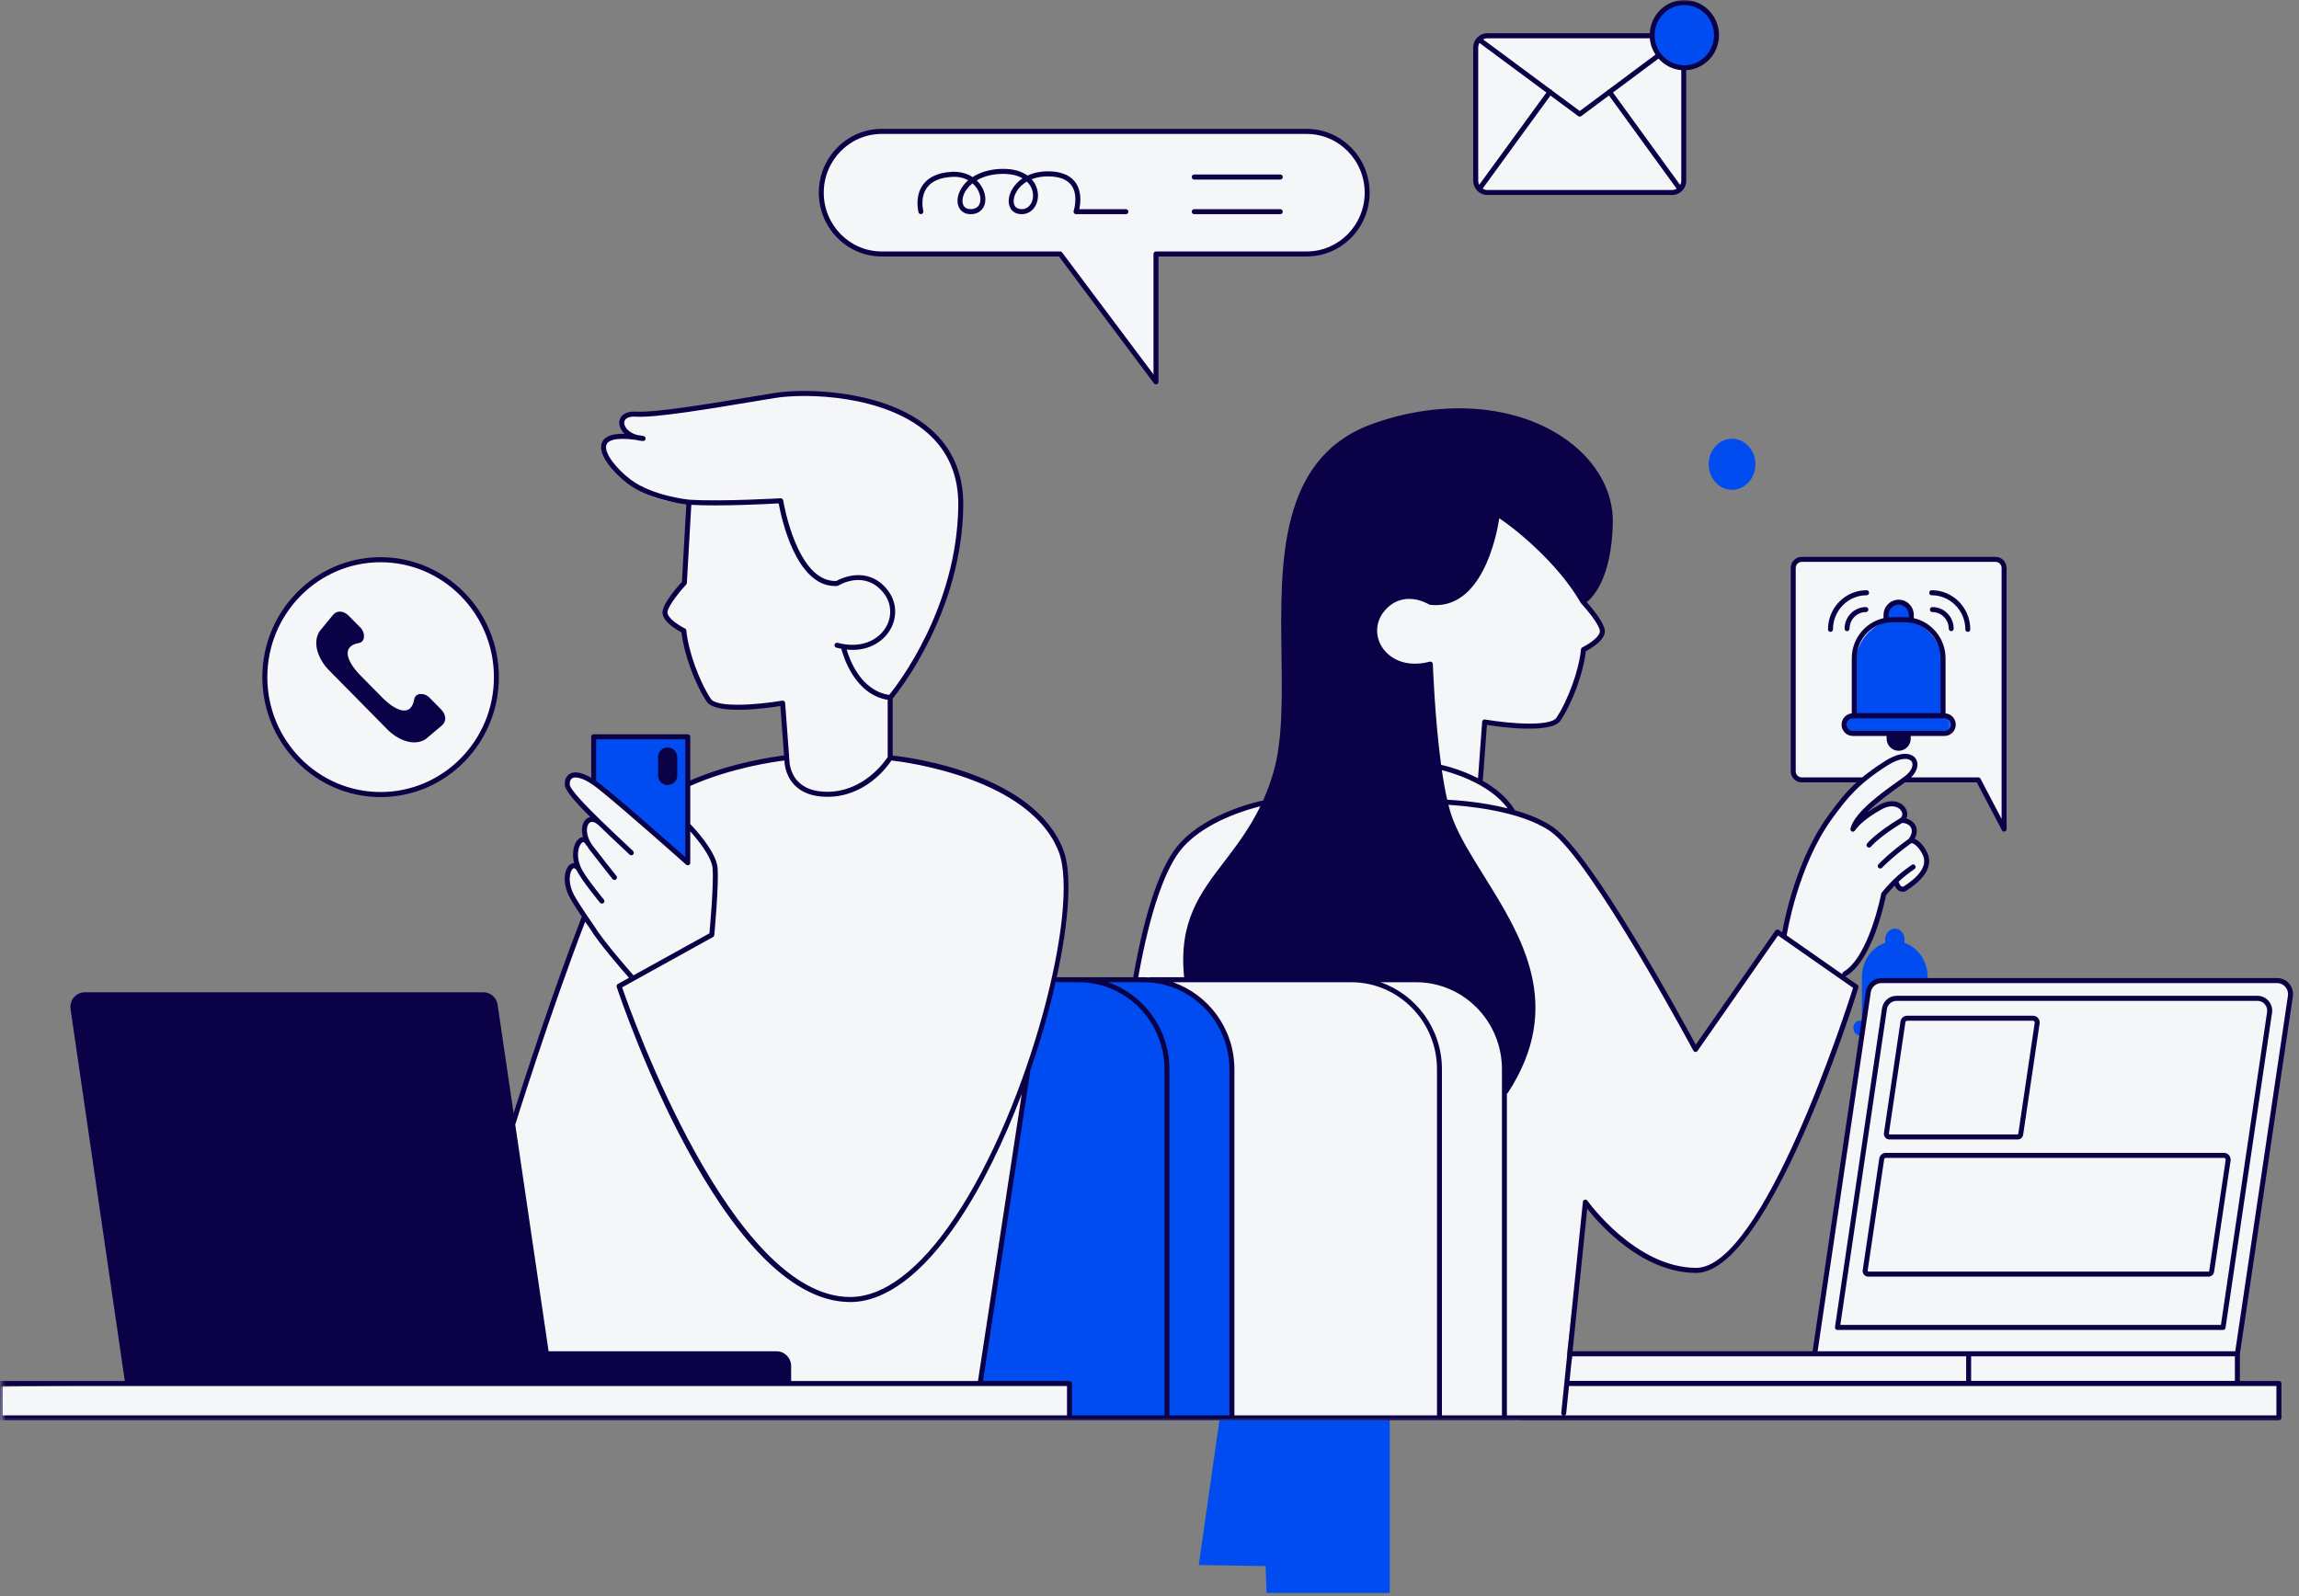 <svg width="586" height="407" viewBox="0 0 586 407" fill="none" xmlns="http://www.w3.org/2000/svg">
<rect x="0" y="0" width="586" height="407" fill="#808080" stroke="none"/>
<mask id="mask0_1_24" style="mask-type:luminance" maskUnits="userSpaceOnUse" x="230" y="111" width="264" height="296">
<path d="M230.013 111.012H493.318V407H230.013V111.012Z" fill="white"/>
</mask>
<g mask="url(#mask0_1_24)">
<path d="M447.44 118.371C447.44 121.968 444.775 124.884 441.486 124.884C438.198 124.884 435.533 121.968 435.533 118.371C435.533 114.773 438.198 111.858 441.486 111.858C444.775 111.858 447.44 114.773 447.44 118.371ZM249.292 264.804H231.244V274.102L249.292 290.701V264.804ZM319.901 315.25C319.901 315.25 316.395 331.216 314.766 334.699C313.79 341.212 305.554 399.017 305.554 399.017L322.596 399.288L322.837 406.154H354.233C354.233 406.154 354.233 338.263 354.233 332.202C354.233 326.132 349.751 318.108 339.961 315.25C334.338 315.25 319.901 315.25 319.901 315.25ZM491.442 260.188H491.344V249.15C491.344 245.027 488.866 241.544 485.443 240.395V239.466C485.443 237.98 484.339 236.773 482.981 236.773C481.622 236.773 480.526 237.98 480.526 239.466V240.386C477.087 241.528 474.587 245.019 474.587 249.15V260.188H474.129C473.168 260.188 472.387 261.043 472.387 262.094C472.387 263.145 473.168 263.999 474.129 263.999H481.141V265.042C481.141 266.02 481.862 266.808 482.755 266.808H482.996C483.889 266.808 484.617 266.02 484.617 265.042V263.999H491.442C492.403 263.999 493.183 263.145 493.183 262.094C493.183 261.043 492.403 260.188 491.442 260.188Z" fill="#004CF1"/>
</g>
<mask id="mask1_1_24" style="mask-type:luminance" maskUnits="userSpaceOnUse" x="0" y="7" width="585" height="356">
<path d="M0 7.355H584.065V362.6H0V7.355Z" fill="white"/>
</mask>
<g mask="url(#mask1_1_24)">
<path d="M403.013 352.981L403.023 353.011H580.881V361.775H388.034L387.33 362.107H0.109L0.218 353.585L32.546 352.981L18.609 257.466C18.331 255.585 19.77 253.904 21.634 253.904H123.191C124.699 253.904 125.989 255.021 126.217 256.541L130.561 286.071L148.893 233.922C148.893 233.922 146.74 231.628 145.233 227.141C143.725 222.663 145.877 220.369 147.286 221.355C145.451 214.03 149.329 213.809 149.657 215.238C147.603 209.553 151.373 208.788 151.373 208.788C151.373 208.788 147.603 204.522 145.451 201.685C143.298 198.837 146.205 196.765 148.466 198.073C150.728 199.391 159.993 206.494 163.336 209.553C166.679 212.612 175.398 220.369 175.398 220.369L175.19 200.809C182.084 195.889 200.375 193.475 200.375 193.475L199.641 179.61C199.641 179.61 183.701 181.682 181.439 179.499C176.261 173.703 174.108 161.086 174.108 161.086C174.108 161.086 169.803 158.792 169.367 156.82C168.94 153.922 174.485 148.791 174.485 148.791C174.485 148.791 175.616 134.584 175.834 128.295C160.747 128.517 152.672 115.95 153.803 113.434C154.934 110.919 158.644 111.362 161.828 111.684C159.566 111.14 157.086 108.303 158.703 106.774C160.32 105.244 162.85 105.134 166.401 105.788C188.869 103.816 198.947 98.282 215.533 101.361C236.582 105.274 247.692 114.642 244.141 138.568C240.589 162.505 227.01 177.426 227.01 177.426C227.01 177.426 226.365 183.322 227.228 193.374C246.829 196.654 258.256 200.809 267.521 211.304C276.786 221.788 268.702 250.312 268.702 250.312C268.702 250.312 283.254 250.423 289.394 250.312C291.11 237.313 295.961 219.172 303.4 213.376C310.83 207.581 322.575 204.965 322.575 204.965C322.575 204.965 325.164 197.489 325.918 194.793C329.737 181.129 324.946 154.908 328.933 134.805C332.921 114.692 349.08 104.097 372.778 105.073C396.486 106.059 409.738 118.516 410.383 133.93C411.028 149.334 403.38 153.711 403.38 153.711C403.38 153.711 408.339 158.41 408.339 160.815C408.339 163.219 406.177 164.749 403.598 165.946C403.489 170.101 400.255 180.696 396.704 184.087C393.143 187.478 378.819 184.419 378.819 184.419C378.819 184.419 377.956 189.007 377.311 199.823C383.451 202.56 385.604 207.581 385.604 207.581C385.604 207.581 394.432 208.235 402.626 219.272C410.809 230.31 423.635 252.607 423.635 252.607L432.474 267.689L452.997 238.46L454.664 239.003C454.664 239.003 457.144 227.382 461.548 217.21C465.635 207.782 473.918 200.165 475.088 199.109H459.247C458.047 199.109 457.084 198.133 457.084 196.926V145.078C457.084 143.871 458.047 142.895 459.247 142.895H508.676C509.866 142.895 510.829 143.871 510.829 145.078V211.646L504.262 199.109H485.434C482.984 200.98 479.344 203.757 478.431 204.472C477.023 205.579 473.71 209.02 473.71 209.02C473.71 209.02 479.433 205.991 481.705 205.327C483.986 204.663 487.16 206.353 484.938 209.342C487.16 209.221 489.184 212.501 487.448 214.594C489.988 215.409 492.21 219.021 490.236 222.382C488.252 225.742 484.611 227.141 484.611 227.141C483.827 227.362 483.322 225.4 483.322 225.4L480.266 227.956C480.207 228.318 479.76 230.018 477.826 236.438C474.701 246.811 469.206 249.005 469.206 249.005C469.206 249.005 470.714 250.202 472.817 252.003C470.228 262.497 457.144 297.25 447.442 311.507C437.751 325.775 434.19 325.121 424.657 322.987C415.124 320.854 403.915 307.03 403.915 307.03L399.392 345.284L400.493 347.628L400.83 345.435H462.56L476.219 253.21C476.467 251.53 477.906 250.272 479.582 250.272H580.444C582.517 250.272 584.114 252.154 583.807 254.237L570.296 345.435V352.981H403.013ZM224.738 65.028H270.219L294.651 97.628V65.028H333.08C341.551 65.028 348.485 57.995 348.485 49.402C348.485 40.81 341.551 33.777 333.08 33.777H224.738C216.267 33.777 209.343 40.81 209.343 49.402C209.343 57.995 216.267 65.028 224.738 65.028ZM379.106 49.342H426.225C427.851 49.342 429.181 48.004 429.181 46.354V18.181L421.126 9.387H379.106C377.47 9.387 376.15 10.726 376.15 12.376V46.354C376.15 48.004 377.47 49.342 379.106 49.342ZM97.073 202.671C113.351 202.671 126.544 189.289 126.544 172.778C126.544 156.267 113.351 142.885 97.073 142.885C80.805 142.885 67.612 156.267 67.612 172.778C67.612 189.289 80.805 202.671 97.073 202.671Z" fill="#F5F6F7"/>
</g>
<mask id="mask2_1_24" style="mask-type:luminance" maskUnits="userSpaceOnUse" x="149" y="0" width="349" height="363">
<path d="M149.825 0H497.725V362.6H149.825V0Z" fill="white"/>
</mask>
<g mask="url(#mask2_1_24)">
<path d="M437.106 9.015C437.106 13.422 433.585 16.994 429.24 16.994C424.895 16.994 421.374 13.422 421.374 9.015C421.374 4.608 424.895 1.036 429.24 1.036C433.585 1.036 437.106 4.608 437.106 9.015ZM175.299 188.403H151.452V199.793L175.299 220.128V188.403ZM268.593 250.202C268.593 250.202 263.96 269.762 261.808 274.028C260.518 282.007 249.636 352.82 249.636 352.82L272.154 353.152L272.471 361.564H313.955C313.955 361.564 313.955 278.394 313.955 270.969C313.955 263.533 308.033 253.703 295.098 250.202C287.668 250.202 268.593 250.202 268.593 250.202ZM495.245 182.749H495.116V169.226C495.116 164.175 491.843 159.909 487.319 158.5V157.363C487.319 155.542 485.861 154.063 484.066 154.063C482.27 154.063 480.822 155.542 480.822 157.363V158.49C476.279 159.889 472.976 164.165 472.976 169.226V182.749H472.37C471.101 182.749 470.069 183.795 470.069 185.083C470.069 186.371 471.101 187.417 472.37 187.417H481.635V188.695C481.635 189.893 482.588 190.859 483.768 190.859H484.086C485.266 190.859 486.228 189.893 486.228 188.695V187.417H495.245C496.515 187.417 497.546 186.371 497.546 185.083C497.546 183.795 496.515 182.749 495.245 182.749Z" fill="#004CF1"/>
</g>
<mask id="mask3_1_24" style="mask-type:luminance" maskUnits="userSpaceOnUse" x="0" y="0" width="586" height="363">
<path d="M0.338 0H586V362.6H0.338V0Z" fill="white"/>
</mask>
<g mask="url(#mask3_1_24)">
<path d="M580.444 249.367H479.582C477.568 249.367 475.892 250.826 475.594 252.848L462.014 344.529H400.84L404.57 308.177C407.804 312.282 418.626 324.547 432.424 324.547C451.024 324.296 472.777 254.77 473.69 251.812C473.769 251.54 473.67 251.248 473.442 251.087L470.357 248.934C470.416 248.924 470.476 248.914 470.525 248.884C477.241 244.95 480.356 230.119 480.723 228.278C481.526 227.302 482.26 226.487 482.955 225.772C483.113 226.165 483.431 226.738 483.996 227.08C484.294 227.261 484.631 227.352 484.978 227.352C485.177 227.352 485.365 227.332 485.563 227.271C485.623 227.261 485.683 227.231 485.732 227.201C492.19 223.146 492.289 219.645 491.247 217.421C490.107 215.016 488.708 214.141 488.033 213.849C488.966 212.068 488.49 210.801 488.073 210.167C487.557 209.382 486.724 208.889 485.911 208.678C486.268 207.933 486.238 207.038 485.772 206.192C484.79 204.432 482.191 203.506 479.136 205.156C477.856 205.84 476.805 206.504 475.912 207.138C478.461 204.552 482.032 202.007 484.343 200.347C484.79 200.035 485.187 199.743 485.554 199.481H503.875L510.273 211.676C510.382 211.887 510.601 212.018 510.829 212.018C510.878 212.018 510.938 212.008 510.987 211.998C511.265 211.928 511.464 211.666 511.464 211.374V144.807C511.464 143.247 510.214 141.979 508.666 141.979H459.247C457.699 141.979 456.45 143.247 456.45 144.807V196.654C456.45 198.214 457.699 199.481 459.247 199.481H473.204C470.327 202.117 468.294 204.764 465.893 208.074C457.838 219.202 454.803 234.667 454.267 237.695L453.414 237.092C453.126 236.9 452.74 236.961 452.531 237.253L432.246 266.351C428.516 259.448 405.83 217.884 395.95 210.931C393.202 209.01 389.701 207.611 386.12 206.585C386.1 206.545 386.1 206.504 386.07 206.464C384.086 203.204 380.971 200.789 377.867 199.029C377.926 198.948 377.976 198.847 377.986 198.727L379.007 184.822C382.469 185.375 395.504 187.186 397.805 183.675C400.9 178.976 403.618 171.46 404.213 166.037C405.463 165.383 409.431 163.099 409.044 160.603C408.717 158.5 405.701 154.929 404.451 153.52C406.197 152.121 410.79 147.161 411.097 133.306C411.266 125.458 407.08 117.831 399.62 112.358C387.062 103.162 367.967 101.522 349.784 108.092C325.957 116.684 326.324 143.328 326.642 166.842C326.801 178.181 326.949 188.897 324.549 197.036C323.795 199.622 322.902 201.977 321.93 204.14C321.88 204.14 321.841 204.13 321.801 204.14C321.236 204.251 308.013 206.947 300.692 215.047C295.921 220.319 291.953 231.689 288.908 248.834C288.888 248.944 288.898 249.055 288.938 249.145H269.555C269.475 249.145 269.406 249.166 269.346 249.196C272.491 234.858 273.334 222.623 271.043 216.697C263.524 197.298 232.297 193.153 227.535 192.629V178.111C229.232 176.048 245.192 155.965 245.529 128.96C245.629 120.9 242.821 114.31 237.187 109.38C225.77 99.388 205.375 98.885 197.291 100.214C195.684 100.475 193.938 100.767 192.103 101.069C181.518 102.84 167.016 105.254 162.155 104.953C159.676 104.792 158.654 105.778 158.267 106.371C157.721 107.196 157.711 108.253 158.207 109.279C158.426 109.722 158.763 110.185 159.219 110.607C156.015 110.527 154.111 111.251 153.436 112.801C152.137 115.859 156.61 120.729 159.933 123.265C164.992 127.108 172.72 128.326 174.942 128.607L173.821 148.338C172.918 149.314 169.248 153.46 168.891 155.794C168.504 158.289 172.462 160.573 173.712 161.227C174.317 166.66 177.025 174.166 180.12 178.865C182.431 182.377 195.455 180.566 198.917 180.012L199.85 192.619C197.509 192.891 186.538 194.38 175.944 198.978V187.85C175.944 187.498 175.666 187.206 175.309 187.206H151.313C150.966 187.206 150.688 187.498 150.688 187.85V198.304C147.881 196.654 146.244 196.755 145.322 197.258C144.36 197.771 143.864 198.837 143.973 200.196C144.072 201.554 146.641 204.502 150.46 208.315C150.034 208.406 149.667 208.597 149.379 208.859C148.407 209.734 148.05 211.465 148.605 213.437C147.951 213.447 147.336 213.88 146.859 214.654C146.135 215.842 145.788 217.864 146.334 220.067C146.016 220.057 145.709 220.148 145.451 220.309C143.923 221.235 143.11 224.947 145.252 228.871C145.848 229.968 146.869 231.598 148.298 233.721C140.828 252.939 133.22 276.553 130.909 283.848L126.842 256.178C126.564 254.327 125.026 252.989 123.191 252.989H21.635C20.563 252.989 19.542 253.462 18.837 254.287C18.133 255.112 17.826 256.209 17.984 257.285L31.812 352.106H0.03C-0.317 352.106 -0.605 352.388 -0.605 352.74V361.503C-0.605 361.855 -0.317 362.147 0.03 362.147H580.881C581.228 362.147 581.516 361.855 581.516 361.503V352.74C581.516 352.388 581.228 352.106 580.881 352.106H570.931V345.214L584.432 254.066C584.601 252.888 584.263 251.691 583.5 250.785C582.736 249.88 581.615 249.367 580.444 249.367ZM462.56 345.807H501.157V352.076H400.067L400.711 345.787C400.751 345.797 400.791 345.807 400.83 345.807H462.56ZM459.247 198.204C458.404 198.204 457.719 197.499 457.719 196.654V144.807C457.719 143.961 458.404 143.257 459.247 143.257H508.666C509.509 143.257 510.194 143.961 510.194 144.807V208.798L504.817 198.536C504.708 198.324 504.49 198.204 504.262 198.204H487.131C488.946 196.423 489.065 194.531 488.311 193.424C487.359 192.026 484.72 191.352 480.455 194.058C478.154 195.517 476.279 196.875 474.662 198.204C474.652 198.204 474.632 198.204 474.612 198.204H459.247ZM455.428 238.42C455.458 238.249 458.185 220.892 466.915 208.829C470.813 203.446 473.72 199.833 481.129 195.145C484.393 193.082 486.605 193.183 487.27 194.159C487.795 194.934 487.418 196.433 485.663 197.811C485.167 198.193 484.462 198.697 483.619 199.3C479.522 202.228 472.678 207.118 471.676 211.253C471.666 211.274 471.676 211.284 471.676 211.294C471.666 211.334 471.666 211.384 471.666 211.424C471.666 211.465 471.666 211.505 471.676 211.545C471.686 211.585 471.696 211.616 471.716 211.646C471.726 211.696 471.746 211.736 471.765 211.767C471.785 211.797 471.815 211.817 471.835 211.847C471.874 211.877 471.904 211.917 471.944 211.948C471.954 211.948 471.964 211.958 471.974 211.968C471.994 211.978 472.013 211.978 472.033 211.988C472.073 211.998 472.103 212.028 472.132 212.038C472.152 212.038 472.162 212.038 472.182 212.038C472.212 212.038 472.251 212.038 472.281 212.038C472.331 212.038 472.38 212.038 472.43 212.028C472.46 212.028 472.47 212.018 472.499 212.008C472.549 211.988 472.609 211.968 472.648 211.928C472.668 211.917 472.688 211.897 472.708 211.877C472.747 211.847 472.787 211.807 472.817 211.757C472.817 211.746 472.827 211.746 472.837 211.736C472.847 211.706 474.364 209.181 479.731 206.293C482.35 204.874 484.125 205.84 484.671 206.826C484.988 207.4 485.038 208.195 484.214 208.688C478.015 212.461 475.981 214.956 475.902 215.067C475.684 215.338 475.723 215.741 475.991 215.962C476.11 216.063 476.249 216.113 476.398 216.113C476.576 216.113 476.755 216.033 476.884 215.872C476.904 215.852 478.868 213.447 484.75 209.865C485.375 209.744 486.486 210.056 487.022 210.881C487.657 211.857 487.131 213.024 486.536 213.869C481.635 217.361 478.917 220.238 478.808 220.359C478.56 220.621 478.57 221.023 478.828 221.275C478.947 221.385 479.106 221.446 479.265 221.446C479.433 221.446 479.602 221.375 479.721 221.245C479.751 221.214 482.479 218.327 487.27 214.916C487.299 214.926 487.329 214.956 487.359 214.956C487.379 214.966 488.867 215.359 490.107 217.975C491.585 221.114 488.252 224.092 485.157 226.054C484.899 226.104 484.74 226.034 484.651 225.984C484.294 225.772 484.095 225.239 484.046 225.058C484.026 224.967 483.986 224.887 483.927 224.816C485.335 223.488 486.615 222.543 488.004 221.567C488.291 221.365 488.361 220.963 488.162 220.671C487.964 220.379 487.567 220.309 487.29 220.51C484.829 222.241 482.707 223.851 479.641 227.583C479.572 227.664 479.522 227.765 479.503 227.875C479.483 228.036 476.398 243.954 469.891 247.777C469.672 247.908 469.563 248.149 469.583 248.391L455.408 238.49C455.418 238.47 455.428 238.44 455.428 238.42ZM384.285 206.102C377.46 204.391 370.764 203.989 368.879 203.898C368.364 201.624 367.907 199.059 367.52 196.362C369.336 196.805 379.424 199.481 384.285 206.102ZM407.794 160.805C408.012 162.253 404.888 164.286 403.34 165.04C403.142 165.141 403.013 165.332 402.983 165.564C402.497 170.745 399.759 178.382 396.753 182.96C395.206 185.325 384.751 184.51 378.531 183.443C378.353 183.413 378.174 183.463 378.035 183.574C377.896 183.685 377.807 183.856 377.797 184.027L376.736 198.425C372.113 196.04 367.798 195.105 367.491 195.044C367.441 195.034 367.382 195.034 367.332 195.044C365.715 183.111 365.229 169.498 365.219 169.297C365.209 169.105 365.12 168.924 364.961 168.804C364.812 168.693 364.614 168.653 364.426 168.703C358.236 170.333 354.079 167.838 352.254 164.95C350.449 162.102 350.637 158.571 352.73 155.965C357.502 150.029 363.979 153.943 364.257 154.114C364.336 154.164 364.426 154.194 364.515 154.204C377.678 155.703 381.448 136.747 382.162 132.139C385.743 134.463 396.992 143.328 402.943 153.731C402.973 153.771 403.003 153.812 403.033 153.852C404.263 155.17 407.516 159.004 407.794 160.805ZM290.148 249.065C293.114 232.403 297.082 220.933 301.625 215.912C307.666 209.231 318.29 206.293 321.256 205.579C318.478 211.274 315.135 215.65 312.07 219.665C305.811 227.855 300.405 234.938 301.823 249.145H293.124C293.024 249.145 292.935 249.176 292.856 249.216C292.409 249.196 291.963 249.145 291.507 249.145H290.118C290.128 249.125 290.148 249.095 290.148 249.065ZM160.697 122.238C157.096 119.502 153.744 115.306 154.607 113.314C154.944 112.509 156.392 111.362 162.076 112.147C162.622 112.298 163.227 112.398 163.881 112.438C164.219 112.459 164.506 112.207 164.546 111.875C164.586 111.533 164.358 111.221 164.03 111.161C163.445 111.06 162.889 110.969 162.354 110.889C160.727 110.436 159.735 109.5 159.348 108.706C159.041 108.092 159.031 107.518 159.318 107.086C159.725 106.452 160.727 106.14 162.076 106.23C167.085 106.552 181.072 104.208 192.301 102.337C194.146 102.035 195.892 101.743 197.489 101.481C205.385 100.183 225.284 100.656 236.364 110.356C241.701 115.024 244.359 121.283 244.26 128.95C243.932 155.079 228.716 174.639 226.653 177.175C219.342 176.088 216.485 167.968 215.82 165.614C216.326 165.664 216.822 165.694 217.298 165.694C221.911 165.694 225.115 163.4 226.732 160.835C228.845 157.504 228.627 153.389 226.176 150.351C221.127 144.062 214.263 147.513 213.162 148.127C203.054 148.479 199.661 127.782 199.632 127.571C199.582 127.249 199.284 127.018 198.967 127.038C198.818 127.038 183.978 127.933 175.656 127.4C175.418 127.38 166.203 126.424 160.697 122.238ZM199.394 178.634C193.174 179.7 182.729 180.515 181.171 178.151C178.166 173.573 175.428 165.936 174.942 160.754C174.922 160.523 174.783 160.332 174.585 160.231C173.037 159.476 169.913 157.444 170.141 155.995C170.418 154.194 173.672 150.371 174.892 149.043C174.922 149.022 174.932 148.992 174.942 148.962C174.971 148.932 174.991 148.892 175.011 148.851C175.031 148.811 175.041 148.771 175.051 148.721C175.051 148.69 175.061 148.67 175.071 148.64L176.211 128.718C183.73 129.131 195.743 128.507 198.481 128.346C199.116 131.847 202.786 149.415 212.864 149.415C213.033 149.415 213.202 149.405 213.38 149.395C213.479 149.395 213.588 149.365 213.678 149.304C213.946 149.133 220.433 145.219 225.204 151.155C227.287 153.761 227.476 157.293 225.67 160.151C223.845 163.028 219.699 165.523 213.499 163.893C213.162 163.803 212.815 164.004 212.725 164.356C212.646 164.698 212.844 165.04 213.182 165.131C213.618 165.252 214.035 165.342 214.451 165.413C214.818 166.872 217.655 177.014 226.266 178.432V193.022C225.512 194.179 220.125 201.876 210.88 201.876C207.627 201.876 205.117 201.001 203.441 199.28C201.209 196.986 201.209 193.917 201.209 193.827L200.128 179.227C200.118 179.046 200.028 178.875 199.889 178.764C199.751 178.654 199.572 178.604 199.394 178.634ZM175.944 200.377C186.468 195.708 197.529 194.189 199.949 193.897C199.949 194.269 200.018 197.58 202.528 200.176C204.452 202.148 207.26 203.154 210.89 203.154C220.562 203.154 226.097 195.598 227.218 193.887C230.958 194.31 262.601 198.415 269.862 217.17C275.328 231.276 262.502 281.946 243.288 310.541C234.439 323.722 225.244 330.685 216.703 330.685C186.468 330.685 160.915 258.543 158.574 251.741L181.737 238.913C181.915 238.812 182.044 238.631 182.064 238.41C182.114 237.886 183.264 225.491 182.907 221.265C182.53 216.878 176.271 210.428 176.003 210.157C175.983 210.137 175.963 210.137 175.944 210.116V200.377ZM151.948 188.494H174.684V218.558C171.172 215.439 159.735 205.317 153.605 200.367C153.019 199.894 152.464 199.481 151.948 199.119V188.494ZM146.354 228.258C144.469 224.786 145.322 221.889 146.096 221.416C146.423 221.214 146.77 221.597 146.998 221.959C147.028 221.999 147.068 222.029 147.097 222.06C147.147 222.15 147.177 222.241 147.226 222.331C148.655 224.957 152.771 229.948 152.94 230.159C153.069 230.31 153.248 230.381 153.426 230.381C153.575 230.381 153.714 230.34 153.833 230.23C154.101 230.008 154.14 229.606 153.912 229.334C153.873 229.284 149.696 224.223 148.337 221.717C146.949 219.162 147.157 216.616 147.941 215.328C148.179 214.936 148.456 214.725 148.675 214.705C148.883 214.715 149.131 214.966 149.349 215.389C149.409 215.499 149.498 215.58 149.587 215.64C149.756 215.902 149.905 216.163 150.103 216.425C151.412 218.176 156.085 224.062 156.134 224.122C156.263 224.283 156.442 224.364 156.63 224.364C156.769 224.364 156.908 224.313 157.027 224.223C157.295 224.001 157.334 223.589 157.116 223.317C157.077 223.257 152.404 217.381 151.105 215.65C149.181 213.065 149.349 210.599 150.222 209.815C150.778 209.312 151.66 209.543 152.593 210.408C154.438 212.199 156.481 214.131 158.634 216.153L160.489 217.894C160.747 218.136 161.144 218.115 161.382 217.864C161.62 217.602 161.6 217.19 161.352 216.948L159.497 215.208C157.91 213.719 155.728 211.676 153.545 209.553C153.545 209.553 153.535 209.543 153.535 209.533C153.515 209.523 153.496 209.513 153.476 209.493C149.389 205.518 145.322 201.302 145.233 200.095C145.203 199.703 145.213 198.767 145.917 198.385C146.363 198.143 148.199 197.65 152.811 201.373C160.052 207.219 174.743 220.329 174.892 220.46C174.922 220.49 174.962 220.5 174.991 220.52C175.021 220.54 175.051 220.56 175.081 220.57C175.16 220.601 175.229 220.621 175.309 220.621C175.408 220.621 175.487 220.601 175.567 220.57C175.577 220.56 175.587 220.55 175.606 220.54C175.666 220.5 175.725 220.46 175.775 220.409C175.775 220.409 175.785 220.409 175.785 220.399C175.805 220.379 175.815 220.349 175.835 220.319C175.854 220.289 175.884 220.248 175.904 220.198C175.914 220.158 175.924 220.118 175.924 220.067C175.934 220.037 175.944 220.007 175.944 219.977V211.968C177.65 213.869 181.38 218.337 181.637 221.375C181.965 225.108 181.022 235.894 180.834 237.957L161.471 248.673C160.261 247.294 153.644 239.768 151.363 235.945C151.353 235.935 151.274 235.824 151.145 235.643C148.774 232.212 147.157 229.727 146.354 228.258ZM131.405 286.494C131.494 286.202 140.382 257.748 149.161 234.999C149.468 235.442 149.786 235.904 150.113 236.377L150.282 236.619C152.543 240.392 158.674 247.425 160.33 249.296L157.493 250.876C157.225 251.017 157.096 251.349 157.196 251.641C158.287 254.921 184.226 331.973 216.703 331.973C225.68 331.973 235.233 324.809 244.339 311.266C250.489 302.1 255.995 290.67 260.449 278.877L249.279 352.106H201.655V348.272C201.655 346.21 199.999 344.529 197.955 344.529H139.836L131.315 286.615C131.345 286.575 131.395 286.544 131.405 286.494ZM271.975 360.859H0.665V353.384H271.975V360.859ZM296.814 360.859H273.245V352.74C273.245 352.388 272.957 352.106 272.61 352.106H250.559L262.621 273.072C262.631 273.022 262.621 272.961 262.611 272.911C265.279 265.194 267.472 257.476 269.108 250.242C269.217 250.363 269.376 250.433 269.555 250.433H274.951C287.003 250.433 296.814 260.384 296.814 272.609V360.859ZM313.369 360.859H298.074V272.609C298.074 262.336 291.517 253.603 282.43 250.433H291.507C303.559 250.433 313.369 260.384 313.369 272.609V360.859ZM366.281 360.859H314.639V272.609C314.639 262.336 308.072 253.603 298.986 250.433H344.418C356.47 250.433 366.281 260.384 366.281 272.609V360.859ZM382.836 360.859H367.54V272.609C367.54 262.336 360.983 253.603 351.897 250.433H360.974C373.026 250.433 382.836 260.384 382.836 272.609V360.859ZM384.096 360.859V278.837C384.195 278.797 384.285 278.727 384.354 278.626C398.847 256.37 387.915 238.832 378.263 223.347C375.129 218.307 372.163 213.558 370.377 209.03C369.951 207.943 369.554 206.645 369.187 205.206C372.877 205.408 387.499 206.555 395.226 211.988C405.542 219.242 431.363 267.377 431.621 267.87C431.72 268.061 431.918 268.192 432.137 268.202C432.355 268.222 432.563 268.112 432.692 267.93L453.206 238.51L472.341 251.872C470.406 257.969 449.357 323.038 432.414 323.259C416.86 323.259 404.739 306.295 404.62 306.124C404.461 305.913 404.203 305.812 403.945 305.883C403.687 305.943 403.499 306.165 403.469 306.436L397.954 360.226C397.924 360.497 398.083 360.749 398.321 360.859H384.096ZM580.246 353.384V360.859H398.856C399.045 360.769 399.194 360.588 399.214 360.356L399.928 353.384H580.246ZM502.427 352.076V345.807H569.662V352.076H502.427ZM583.182 253.874L569.751 344.529H463.294L476.844 253.039C477.053 251.651 478.203 250.645 479.582 250.645H580.444C581.248 250.645 582.012 251.007 582.537 251.621C583.063 252.244 583.301 253.059 583.182 253.874ZM379.107 49.714H426.225C428.199 49.714 429.806 48.084 429.806 46.082V17.91C429.806 17.91 429.806 17.91 429.806 17.9C434.458 17.648 438.158 13.744 438.158 8.965C438.158 4.025 434.2 0 429.329 0C424.618 0 420.769 3.763 420.511 8.472H379.107C377.123 8.472 375.516 10.102 375.516 12.114V46.082C375.516 48.084 377.123 49.714 379.107 49.714ZM426.225 48.437H379.107C378.67 48.437 378.263 48.306 377.916 48.084L395.196 24.359L402.289 29.611C402.398 29.692 402.537 29.742 402.666 29.742C402.795 29.742 402.923 29.692 403.042 29.611L410.115 24.339L427.375 48.115C427.038 48.306 426.641 48.437 426.225 48.437ZM428.546 17.91V46.082C428.546 46.474 428.437 46.847 428.268 47.179L411.137 23.584L422.753 14.931C424.211 16.581 426.254 17.678 428.546 17.89C428.546 17.9 428.546 17.9 428.546 17.91ZM429.329 1.288C433.496 1.288 436.898 4.729 436.898 8.965C436.898 13.201 433.496 16.642 429.329 16.642C425.153 16.642 421.751 13.201 421.751 8.965C421.751 4.729 425.153 1.288 429.329 1.288ZM379.107 9.76H420.531C420.66 11.289 421.175 12.708 421.969 13.925L410.085 22.779C409.996 22.8 409.917 22.83 409.847 22.88C409.768 22.941 409.718 23.001 409.679 23.081L402.666 28.303L395.662 23.111C395.623 23.021 395.563 22.951 395.484 22.88C395.404 22.82 395.305 22.79 395.216 22.779L378.035 10.041C378.353 9.86 378.71 9.76 379.107 9.76ZM376.785 12.114C376.785 11.681 376.904 11.289 377.103 10.937L394.174 23.595L377.033 47.129C376.885 46.807 376.785 46.454 376.785 46.082V12.114ZM480.881 188.303C480.881 190.023 482.26 191.422 483.957 191.422C485.653 191.422 487.032 190.023 487.032 188.303V187.639H495.662C497.229 187.639 498.509 186.341 498.509 184.751C498.509 183.242 497.368 182.014 495.91 181.884V167.838C495.91 162.837 492.438 158.651 487.815 157.615V156.81C487.815 154.657 486.089 152.896 483.957 152.896C481.834 152.896 480.098 154.657 480.098 156.81V157.615C475.475 158.651 472.003 162.837 472.003 167.838V181.884C470.555 182.014 469.404 183.242 469.404 184.751C469.404 186.341 470.684 187.639 472.251 187.639H480.881V188.303ZM481.368 156.81C481.368 155.361 482.528 154.184 483.957 154.184C485.385 154.184 486.546 155.361 486.546 156.81V157.414C486.228 157.384 485.911 157.363 485.583 157.363H482.33C482.002 157.363 481.685 157.384 481.368 157.414V156.81ZM473.273 167.838C473.273 162.767 477.33 158.651 482.33 158.651H485.583C490.583 158.651 494.64 162.767 494.64 167.838V181.813H473.273V167.838ZM472.251 186.361C471.378 186.361 470.664 185.637 470.664 184.751C470.664 183.866 471.378 183.141 472.251 183.141H495.662C496.535 183.141 497.249 183.866 497.249 184.751C497.249 185.637 496.535 186.361 495.662 186.361H472.251ZM491.922 155.412C491.922 155.774 492.2 156.055 492.557 156.055C494.848 156.055 496.723 157.957 496.723 160.281C496.723 160.633 497.001 160.925 497.348 160.925C497.705 160.925 497.983 160.633 497.983 160.281C497.983 157.243 495.553 154.778 492.557 154.778C492.2 154.778 491.922 155.059 491.922 155.412ZM492.368 151.769C497.1 151.769 500.949 155.673 500.949 160.462C500.949 160.825 501.227 161.106 501.584 161.106C501.931 161.106 502.209 160.825 502.209 160.462C502.209 154.959 497.794 150.481 492.368 150.481C492.021 150.481 491.743 150.773 491.743 151.125C491.743 151.477 492.021 151.769 492.368 151.769ZM475.604 154.778C472.609 154.778 470.178 157.243 470.178 160.281C470.178 160.633 470.456 160.925 470.803 160.925C471.16 160.925 471.438 160.633 471.438 160.281C471.438 157.957 473.313 156.055 475.604 156.055C475.951 156.055 476.239 155.774 476.239 155.412C476.239 155.059 475.951 154.778 475.604 154.778ZM475.783 151.769C476.14 151.769 476.418 151.477 476.418 151.125C476.418 150.773 476.14 150.481 475.783 150.481C470.357 150.481 465.943 154.959 465.943 160.462C465.943 160.825 466.23 161.106 466.577 161.106C466.925 161.106 467.212 160.825 467.212 160.462C467.212 155.673 471.061 151.769 475.783 151.769ZM224.738 65.39H269.912L294.145 97.749C294.264 97.909 294.453 98 294.651 98C294.721 98 294.78 97.99 294.85 97.97C295.108 97.879 295.286 97.628 295.286 97.356V65.39H333.08C341.918 65.39 349.11 58.096 349.11 49.131C349.11 40.156 341.918 32.861 333.08 32.861H224.738C215.9 32.861 208.708 40.156 208.708 49.131C208.708 58.096 215.9 65.39 224.738 65.39ZM224.738 34.149H333.08C341.224 34.149 347.85 40.87 347.85 49.131C347.85 57.391 341.224 64.112 333.08 64.112H294.651C294.294 64.112 294.016 64.394 294.016 64.757V95.454L270.725 64.364C270.606 64.203 270.418 64.112 270.219 64.112H224.738C216.594 64.112 209.968 57.391 209.968 49.131C209.968 40.87 216.594 34.149 224.738 34.149ZM234.866 54.584C235.203 54.504 235.421 54.162 235.342 53.819C235.104 52.723 234.717 49.936 236.324 47.793C237.554 46.153 239.697 45.247 242.702 45.096C244.458 44.995 245.787 45.408 246.789 45.971C245.946 46.696 245.272 47.541 244.776 48.497C243.893 50.207 243.823 51.958 244.597 53.176C245.212 54.162 246.303 54.665 247.642 54.604C249.061 54.534 250.162 53.86 250.747 52.723C251.481 51.254 251.233 49.171 250.112 47.4C249.775 46.877 249.388 46.404 248.962 45.992C250.38 45.146 252.384 44.442 255.151 44.342C257.721 44.261 259.466 44.774 260.647 45.478C259.665 46.122 258.832 46.947 258.197 47.923C257.066 49.664 256.788 51.596 257.492 52.974C258.018 53.991 259.01 54.574 260.3 54.604C260.339 54.604 260.379 54.604 260.419 54.604C261.867 54.604 263.127 53.86 263.891 52.552C264.863 50.851 264.803 48.577 263.732 46.756C263.543 46.444 263.295 46.082 262.958 45.71C264.486 45.106 266.291 44.855 268.235 45.016C270.616 45.207 272.302 46.022 273.225 47.45C274.891 49.996 273.691 53.719 273.671 53.759C273.612 53.96 273.642 54.172 273.761 54.343C273.88 54.504 274.068 54.604 274.276 54.604H286.983C287.331 54.604 287.618 54.323 287.618 53.97C287.618 53.608 287.331 53.327 286.983 53.327H275.1C275.407 51.918 275.774 49.03 274.286 46.746C273.136 44.975 271.132 43.959 268.335 43.728C265.944 43.547 263.742 43.909 261.907 44.764C260.538 43.768 258.405 42.943 255.102 43.064C252.295 43.164 249.815 43.899 247.9 45.146C246.442 44.181 244.637 43.718 242.633 43.808C239.25 43.989 236.78 45.066 235.322 47.018C233.388 49.584 233.834 52.823 234.112 54.101C234.191 54.443 234.529 54.665 234.866 54.584ZM262.641 47.41C263.484 48.839 263.543 50.6 262.799 51.898C262.244 52.843 261.371 53.377 260.329 53.327C259.516 53.296 258.921 52.974 258.613 52.381C258.137 51.435 258.385 49.966 259.258 48.628C259.873 47.672 260.726 46.887 261.748 46.293C262.155 46.686 262.442 47.078 262.641 47.41ZM247.88 46.746C248.446 47.249 248.833 47.752 249.051 48.094C249.934 49.483 250.152 51.073 249.616 52.139C249.249 52.864 248.545 53.266 247.583 53.316C246.68 53.357 246.025 53.075 245.658 52.491C245.143 51.666 245.242 50.368 245.896 49.091C246.144 48.618 246.73 47.672 247.88 46.746ZM304.402 54.604H326.334C326.682 54.604 326.969 54.323 326.969 53.97C326.969 53.608 326.682 53.327 326.334 53.327H304.402C304.045 53.327 303.767 53.608 303.767 53.97C303.767 54.323 304.045 54.604 304.402 54.604ZM304.402 45.78H326.334C326.682 45.78 326.969 45.489 326.969 45.136C326.969 44.784 326.682 44.492 326.334 44.492H304.402C304.045 44.492 303.767 44.784 303.767 45.136C303.767 45.489 304.045 45.78 304.402 45.78ZM575.425 253.894H483.401C481.536 253.894 479.989 255.253 479.711 257.124L467.728 338.352C467.698 338.533 467.748 338.724 467.867 338.865C467.996 339.006 468.165 339.086 468.353 339.086H566.646C566.964 339.086 567.231 338.855 567.271 338.543L579.125 258.251C579.284 257.154 578.966 256.048 578.262 255.213C577.548 254.377 576.516 253.894 575.425 253.894ZM577.865 258.06L566.101 337.798H469.087L480.961 257.315C481.139 256.098 482.191 255.182 483.401 255.182H575.425C576.149 255.182 576.834 255.494 577.3 256.048C577.766 256.601 577.974 257.336 577.865 258.06ZM170.18 200.155C171.529 200.155 172.63 199.049 172.63 197.68V193.052C172.63 191.684 171.529 190.577 170.18 190.577C168.841 190.577 167.74 191.684 167.74 193.052V197.68C167.74 199.049 168.841 200.155 170.18 200.155ZM97.013 203.224C113.639 203.224 127.159 189.5 127.159 172.647C127.159 155.784 113.639 142.06 97.013 142.06C80.388 142.06 66.868 155.784 66.868 172.647C66.868 189.5 80.388 203.224 97.013 203.224ZM97.013 143.348C112.944 143.348 125.899 156.488 125.899 172.647C125.899 188.796 112.944 201.936 97.013 201.936C81.093 201.936 68.138 188.796 68.138 172.647C68.138 156.488 81.093 143.348 97.013 143.348ZM84.316 171.349C88.453 175.545 98.293 185.526 98.293 185.526C98.511 185.757 98.73 185.969 98.918 186.16C100.733 188.001 105.068 190.667 108.53 188.434L108.887 188.132C108.887 188.132 110.633 186.653 112.647 184.952C113.768 184.017 113.847 182.306 112.429 180.867L109.413 177.809C108.223 176.601 105.892 176.551 105.604 178.231C104.741 183.192 100.565 181.028 97.41 177.819C95.654 176.048 93.631 173.995 91.905 172.245C88.751 169.045 86.608 164.809 91.508 163.934C93.165 163.642 93.105 161.277 91.925 160.07L88.909 157.011C87.481 155.573 85.804 155.653 84.882 156.78C83.206 158.832 81.747 160.603 81.747 160.603L81.45 160.955C79.248 164.467 81.876 168.874 83.682 170.705C83.87 170.906 84.088 171.118 84.316 171.349ZM481.596 290.519H514.301C515.005 290.519 515.58 290.006 515.689 289.301L519.885 260.958C519.965 260.465 519.816 259.952 519.488 259.569C519.161 259.187 518.685 258.966 518.189 258.966H486.119C485.256 258.966 484.552 259.589 484.423 260.445L480.207 288.879C480.147 289.291 480.266 289.704 480.534 290.016C480.802 290.338 481.189 290.519 481.596 290.519ZM485.673 260.636C485.702 260.414 485.891 260.253 486.119 260.253H518.189C518.368 260.253 518.477 260.344 518.526 260.404C518.586 260.465 518.665 260.596 518.635 260.777L514.439 289.11C514.429 289.181 514.37 289.231 514.301 289.231H481.596L481.457 289.07L485.673 260.636ZM566.864 293.93H480.703C479.85 293.93 479.136 294.553 479.007 295.419L474.791 323.853C474.731 324.265 474.85 324.678 475.118 324.99C475.386 325.302 475.773 325.483 476.18 325.483H562.976C563.66 325.483 564.256 324.96 564.355 324.275L568.561 295.932C568.63 295.429 568.491 294.926 568.164 294.543C567.837 294.151 567.36 293.93 566.864 293.93ZM563.105 324.084C563.095 324.155 563.035 324.205 562.976 324.205H476.18L476.041 324.044L480.257 295.61C480.286 295.378 480.475 295.217 480.703 295.217H566.864C567.043 295.217 567.152 295.318 567.202 295.378C567.251 295.439 567.331 295.56 567.311 295.741L563.105 324.084Z" fill="#0A0147"/>
</g>
</svg>

